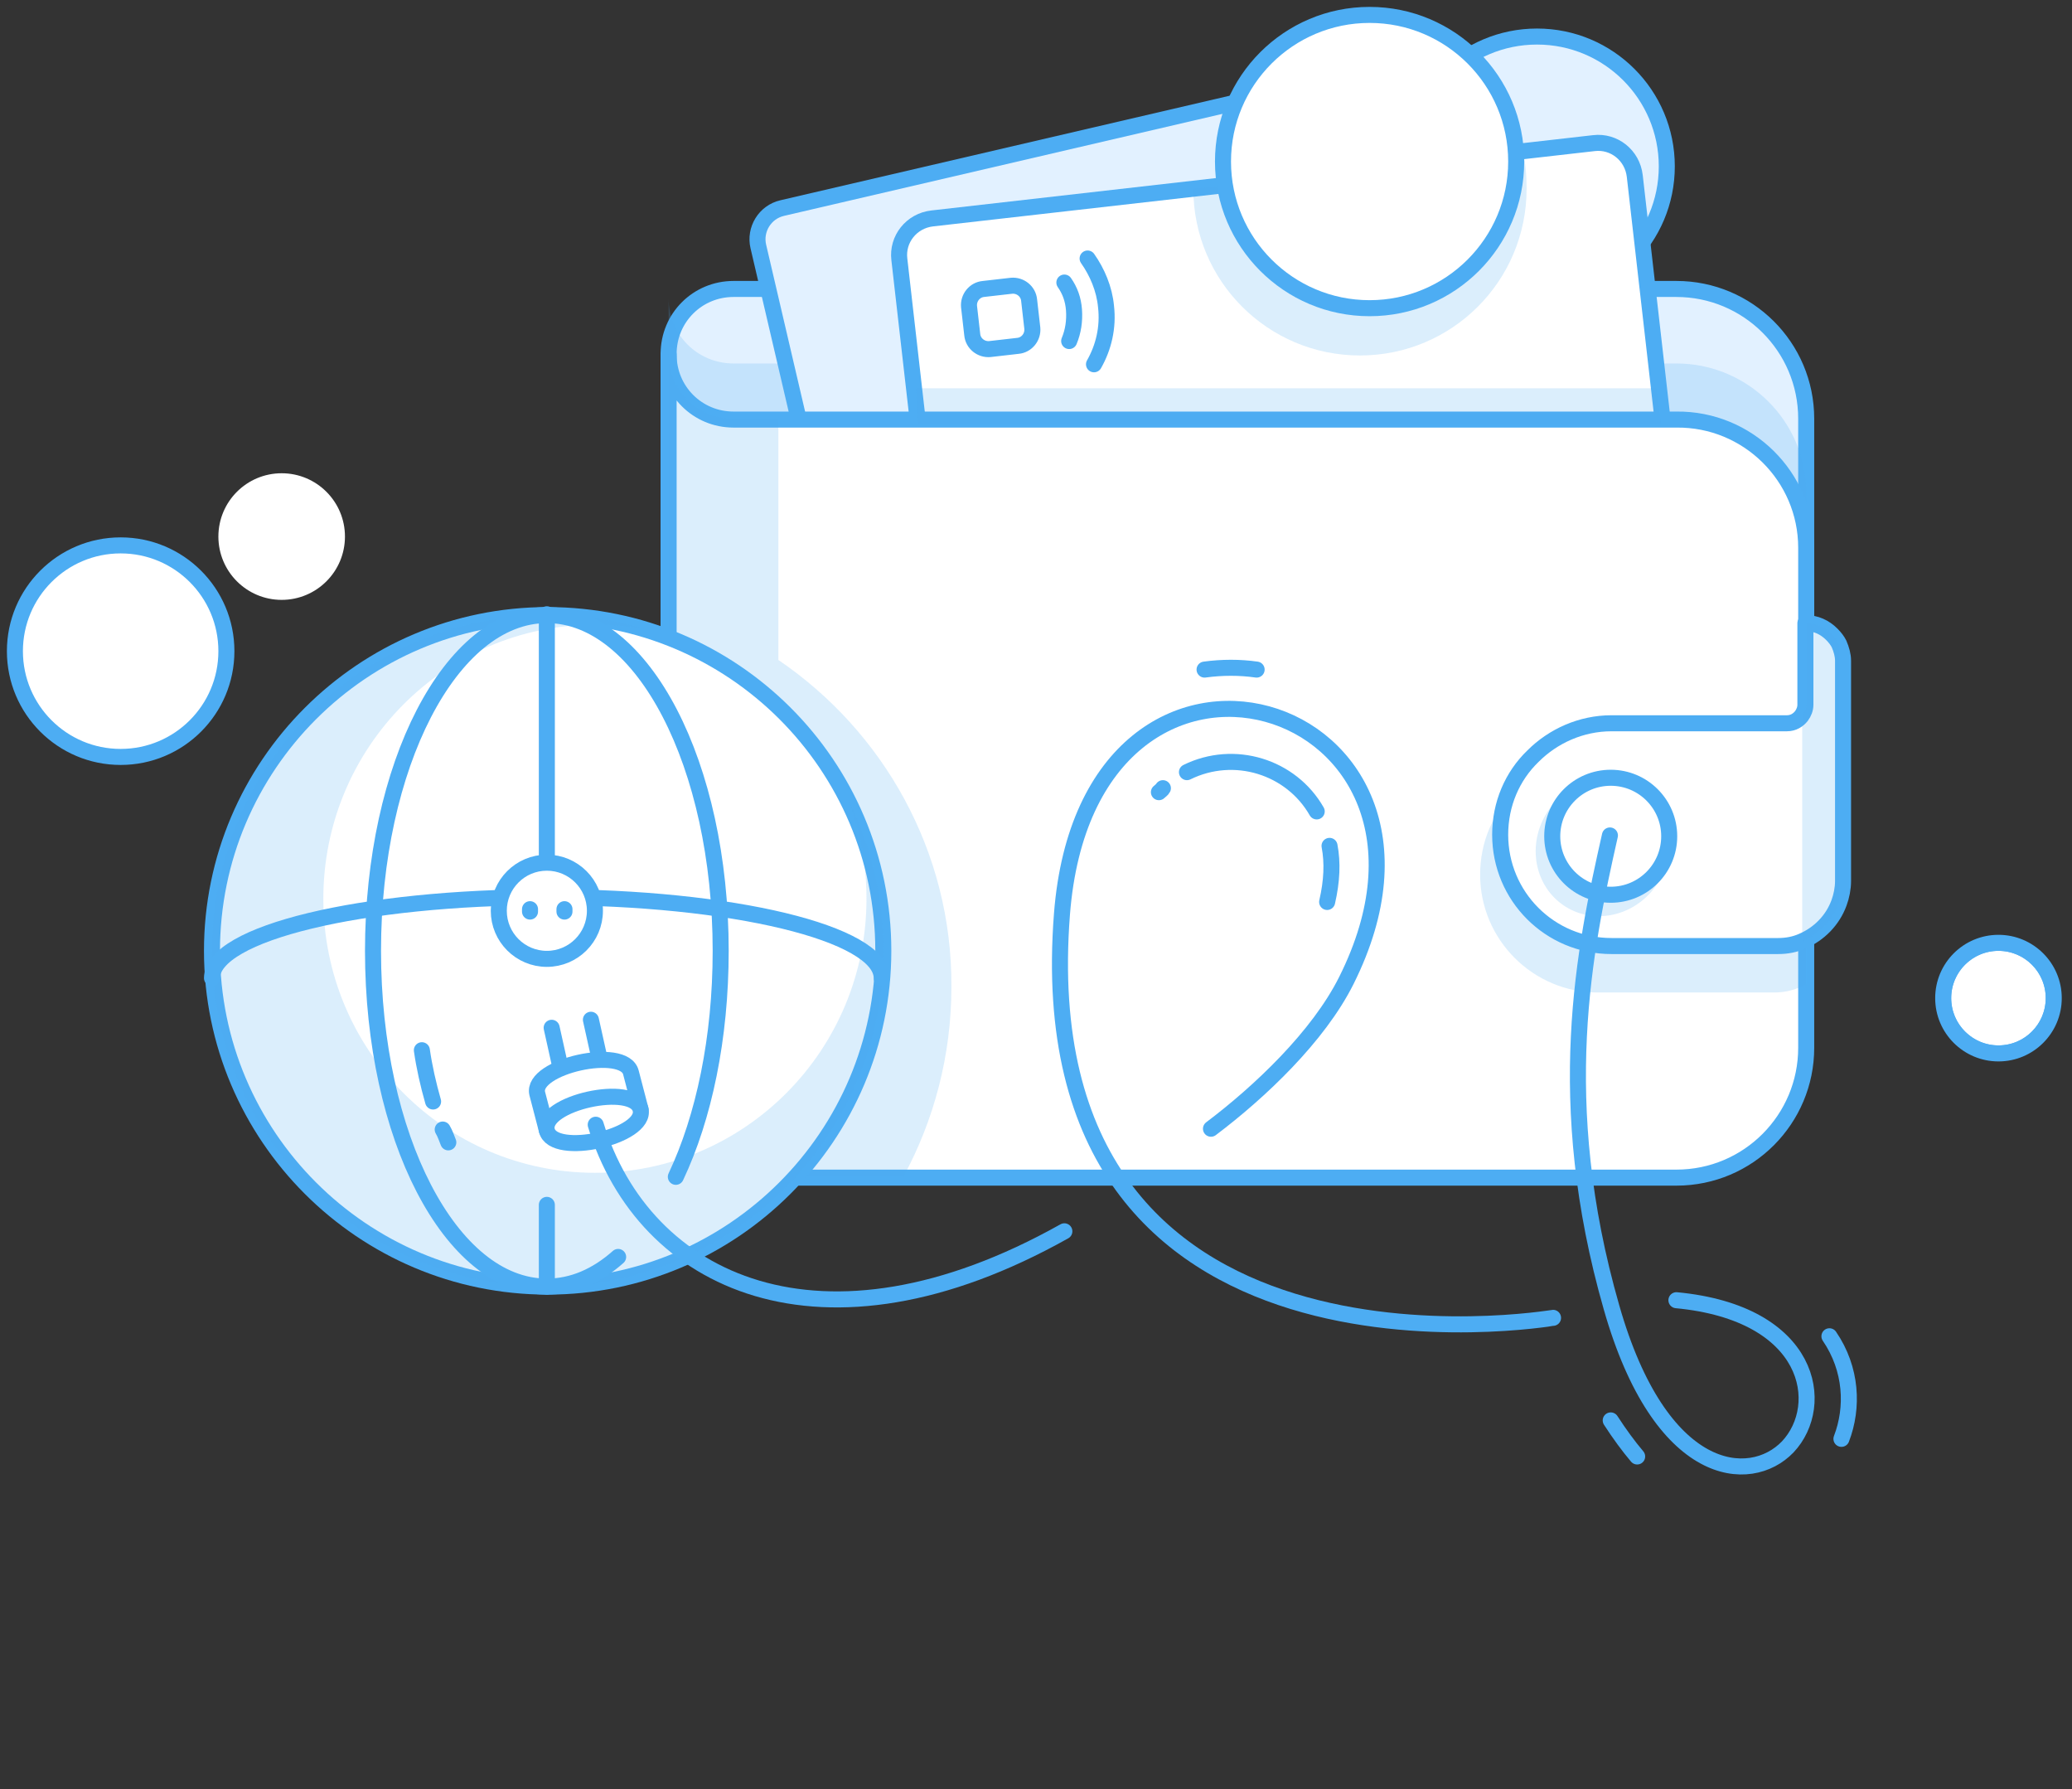 <svg xmlns="http://www.w3.org/2000/svg" width="139" height="120" fill="none" viewBox="0 0 139 120"><rect x="0" y="0" width="139" height="120" fill="#333333" stroke="none"/><path fill="#E2F1FF" stroke="#4DADF3" stroke-linecap="round" stroke-linejoin="round" stroke-miterlimit="10" stroke-width="1.075" d="M44.854 23.733C44.854 21.315 46.789 19.38 49.207 19.38H112.462C117.245 19.38 121.169 23.25 121.169 28.086V62.213H44.854V23.733Z"/><path fill="#4DADF3" d="M121.169 33.03V66.512C121.169 71.295 117.299 75.218 112.462 75.218H49.798C47.057 75.218 44.854 73.015 44.854 70.274V20.025C44.854 22.443 46.789 24.378 49.207 24.378H112.462C117.245 24.378 121.169 28.247 121.169 33.03Z" opacity=".2"/><path fill="#E2F1FF" stroke="#4DADF3" stroke-linecap="round" stroke-linejoin="round" stroke-miterlimit="10" stroke-width="1.075" d="M96.608 3.687L52.486 13.952C51.303 14.221 50.605 15.403 50.873 16.532L56.946 42.543C57.215 43.725 58.397 44.424 59.526 44.155L103.648 33.891C104.831 33.622 105.529 32.44 105.261 31.311L99.188 5.299C98.919 4.117 97.79 3.418 96.608 3.687Z"/><path fill="#E2F1FF" stroke="#4DADF3" stroke-linecap="round" stroke-linejoin="round" stroke-miterlimit="10" stroke-width="1.075" d="M103.111 19.864C107.919 19.864 111.817 15.966 111.817 11.157C111.817 6.349 107.919 2.451 103.111 2.451C98.303 2.451 94.405 6.349 94.405 11.157C94.405 15.966 98.303 19.864 103.111 19.864Z"/><path fill="#fff" stroke="#4DADF3" stroke-linecap="round" stroke-linejoin="round" stroke-miterlimit="10" stroke-width="1.075" d="M110.42 40.447L66.029 45.499C64.685 45.66 63.449 44.693 63.288 43.295L60.332 17.391C60.171 16.048 61.138 14.812 62.535 14.65L106.927 9.599C108.27 9.437 109.506 10.405 109.668 11.802L112.624 37.706C112.731 39.05 111.764 40.286 110.42 40.447Z"/><path fill="#fff" stroke="#4DADF3" stroke-linecap="round" stroke-linejoin="round" stroke-miterlimit="10" stroke-width="1.075" d="M68.286 23.196L66.405 23.411C65.814 23.464 65.276 23.034 65.223 22.443L65.008 20.562C64.954 19.971 65.384 19.434 65.975 19.38L67.856 19.165C68.447 19.111 68.985 19.541 69.038 20.132L69.253 22.013C69.307 22.604 68.877 23.142 68.286 23.196Z"/><path stroke="#4DADF3" stroke-linecap="round" stroke-linejoin="round" stroke-miterlimit="10" stroke-width="1.075" d="M71.725 22.873C71.994 22.228 72.102 21.53 72.048 20.777C71.994 20.078 71.779 19.487 71.403 18.95"/><path stroke="#4DADF3" stroke-linecap="round" stroke-linejoin="round" stroke-miterlimit="10" stroke-width="1.075" d="M73.391 24.432C74.036 23.303 74.359 21.96 74.198 20.562C74.09 19.38 73.606 18.251 72.962 17.338"/><path fill="#4DADF3" d="M102.412 12.662C102.412 18.843 97.414 23.841 91.234 23.841C85.054 23.841 80.055 18.843 80.055 12.662L102.144 10.136C102.359 10.942 102.412 11.802 102.412 12.662Z" opacity=".2"/><path fill="#fff" stroke="#4DADF3" stroke-linecap="round" stroke-linejoin="round" stroke-miterlimit="10" stroke-width="1.075" d="M91.879 20.67C97.311 20.67 101.714 16.267 101.714 10.835C101.714 5.403 97.311 1 91.879 1C86.447 1 82.044 5.403 82.044 10.835C82.044 16.267 86.447 20.67 91.879 20.67Z"/><path fill="#fff" stroke="#4DADF3" stroke-linecap="round" stroke-linejoin="round" stroke-miterlimit="10" stroke-width="1.075" d="M121.169 36.739V70.274C121.169 75.057 117.299 78.981 112.462 78.981H49.798C47.057 78.981 44.854 76.777 44.854 74.036V23.787C44.854 26.205 46.789 28.14 49.207 28.14H112.462C117.245 28.086 121.169 31.956 121.169 36.739Z"/><path fill="#4DADF3" d="M121.168 43.672V66.029C120.524 66.351 119.825 66.566 119.019 66.566H107.195C102.842 66.566 99.295 63.019 99.295 58.666C99.295 56.462 100.155 54.528 101.606 53.077C103.057 51.626 104.992 50.766 107.195 50.766H119.717C120.47 50.766 121.007 50.175 121.007 49.422V43.618C121.061 43.672 121.115 43.672 121.168 43.672Z" opacity=".2"/><path fill="#fff" stroke="#4DADF3" stroke-linecap="round" stroke-linejoin="round" stroke-miterlimit="10" stroke-width="1.075" d="M123.641 44.316V59.096C123.641 59.579 123.533 60.117 123.372 60.547C122.942 61.729 122.028 62.643 120.9 63.126C120.416 63.341 119.879 63.449 119.287 63.449H108.109C103.971 63.449 100.639 60.117 100.639 55.979C100.639 53.936 101.445 52.055 102.842 50.712C104.186 49.368 106.067 48.508 108.109 48.508H119.879C120.309 48.508 120.631 48.293 120.846 48.025C121.007 47.81 121.115 47.541 121.115 47.272V41.791C121.813 41.791 122.404 42.059 122.888 42.543C123.103 42.758 123.264 42.973 123.372 43.188C123.533 43.564 123.641 43.94 123.641 44.316Z"/><path fill="#4DADF3" d="M52.217 44.263V28.086H49.207C46.789 28.086 44.854 26.151 44.854 23.733V73.983C44.854 76.723 47.057 78.927 49.798 78.927H60.601C62.643 75.165 63.825 70.812 63.825 66.19C63.879 57.107 59.257 49.046 52.217 44.263Z" opacity=".2"/><path fill="#4DADF3" d="M111.221 59.219C112.611 57.044 112.076 54.217 110.025 52.907C107.975 51.596 105.185 52.297 103.794 54.473C102.404 56.649 102.939 59.475 104.99 60.786C107.04 62.096 109.83 61.395 111.221 59.219Z" opacity=".2"/><path fill="#fff" stroke="#4DADF3" stroke-linecap="round" stroke-linejoin="round" stroke-miterlimit="10" stroke-width="1.075" d="M108.055 60.009C110.222 60.009 111.979 58.253 111.979 56.086C111.979 53.919 110.222 52.163 108.055 52.163C105.889 52.163 104.132 53.919 104.132 56.086C104.132 58.253 105.889 60.009 108.055 60.009Z"/><path fill="#fff" stroke="#4DADF3" stroke-linecap="round" stroke-linejoin="round" stroke-miterlimit="10" stroke-width="1.075" d="M59.257 63.771C59.257 51.303 49.153 41.253 36.739 41.253C24.324 41.253 14.221 51.357 14.221 63.771C14.221 76.186 24.324 86.29 36.739 86.29C49.153 86.29 59.257 76.186 59.257 63.771Z"/><path fill="#4DADF3" d="M59.257 63.771C59.257 76.24 49.153 86.29 36.739 86.29C24.27 86.29 14.221 76.186 14.221 63.771C14.221 51.303 24.324 41.253 36.739 41.253C39.05 41.253 41.307 41.576 43.403 42.221C42.274 42.006 41.092 41.898 39.91 41.898C29.86 41.898 21.691 50.121 21.691 60.278C21.691 70.436 29.86 78.658 39.91 78.658C49.959 78.658 58.128 70.436 58.128 60.278C58.128 57.913 57.698 55.656 56.892 53.614C58.397 56.624 59.257 60.063 59.257 63.771Z" opacity=".2"/><path stroke="#4DADF3" stroke-linecap="round" stroke-linejoin="round" stroke-miterlimit="10" stroke-width="1.075" d="M59.15 65.599C59.15 62.589 49.1 60.17 36.685 60.17C24.27 60.17 14.221 62.589 14.221 65.599"/><path stroke="#4DADF3" stroke-linecap="round" stroke-linejoin="round" stroke-miterlimit="10" stroke-width="1.075" d="M45.338 78.927C47.219 74.95 48.347 69.629 48.347 63.771C48.347 51.303 43.134 41.253 36.685 41.253C30.236 41.253 25.023 51.357 25.023 63.771C25.023 76.24 30.236 86.29 36.685 86.29C38.405 86.29 40.017 85.591 41.468 84.301"/><path stroke="#4DADF3" stroke-linecap="round" stroke-linejoin="round" stroke-miterlimit="10" stroke-width="1.075" d="M36.685 80.808V86.289"/><path stroke="#4DADF3" stroke-linecap="round" stroke-linejoin="round" stroke-miterlimit="10" stroke-width="1.075" d="M36.685 41.199V60.224"/><path fill="#fff" stroke="#4DADF3" stroke-linecap="round" stroke-linejoin="round" stroke-miterlimit="10" stroke-width="1.075" d="M36.685 64.309C38.466 64.309 39.91 62.865 39.91 61.084C39.91 59.303 38.466 57.859 36.685 57.859C34.904 57.859 33.461 59.303 33.461 61.084C33.461 62.865 34.904 64.309 36.685 64.309Z"/><path stroke="#4DADF3" stroke-linecap="round" stroke-linejoin="round" stroke-miterlimit="10" stroke-width="1.075" d="M37.867 60.977V61.138M35.556 60.977V61.138V60.977Z"/><path stroke="#4DADF3" stroke-linecap="round" stroke-linejoin="round" stroke-miterlimit="10" stroke-width="1.075" d="M108.002 56.032C106.282 63.664 104.132 73.821 108.109 87.687C111.388 99.188 117.407 99.671 119.933 97.038C122.566 94.243 121.545 88.063 112.462 87.203"/><path stroke="#4DADF3" stroke-linecap="round" stroke-linejoin="round" stroke-miterlimit="10" stroke-width="1.075" d="M104.186 88.385C104.132 88.385 68.662 94.458 71.242 61.299C73.015 38.62 99.833 46.735 90.32 65.76C88.439 69.522 84.516 73.23 81.238 75.702"/><path stroke="#4DADF3" stroke-linecap="round" stroke-linejoin="round" stroke-miterlimit="10" stroke-width="1.075" d="M39.641 68.393L40.286 71.295M37.008 68.931L37.653 71.833L37.008 68.931Z"/><path fill="#fff" d="M42.973 74.412L42.328 71.94C41.898 70.113 35.611 71.51 36.04 73.338L36.685 75.81"/><path stroke="#4DADF3" stroke-linecap="round" stroke-linejoin="round" stroke-miterlimit="10" stroke-width="1.075" d="M42.973 74.412L42.328 71.94C41.898 70.113 35.611 71.51 36.04 73.338L36.685 75.81"/><path fill="#fff" stroke="#4DADF3" stroke-linecap="round" stroke-linejoin="round" stroke-miterlimit="10" stroke-width="1.075" d="M42.973 74.412C42.543 72.585 36.255 73.982 36.685 75.81C37.115 77.637 43.403 76.24 42.973 74.412Z"/><path stroke="#4DADF3" stroke-linecap="round" stroke-linejoin="round" stroke-miterlimit="10" stroke-width="1.075" d="M71.403 82.581C55.119 91.717 43.188 86.021 39.964 75.433"/><path stroke="#4DADF3" stroke-linecap="round" stroke-linejoin="round" stroke-miterlimit="10" stroke-width="1.075" d="M89.192 56.731C89.407 57.86 89.353 59.096 89.031 60.493"/><path stroke="#4DADF3" stroke-linecap="round" stroke-linejoin="round" stroke-miterlimit="10" stroke-width="1.075" d="M79.626 51.787C82.796 50.228 86.612 51.41 88.332 54.42"/><path stroke="#4DADF3" stroke-linecap="round" stroke-linejoin="round" stroke-miterlimit="10" stroke-width="1.075" d="M77.745 53.13C77.852 53.023 77.96 52.969 78.013 52.862"/><path stroke="#4DADF3" stroke-linecap="round" stroke-linejoin="round" stroke-miterlimit="10" stroke-width="1.075" d="M80.808 44.908C81.99 44.747 83.172 44.747 84.301 44.908"/><path stroke="#4DADF3" stroke-linecap="round" stroke-linejoin="round" stroke-miterlimit="10" stroke-width="1.075" d="M123.533 96.501C124.339 94.404 124.232 91.825 122.727 89.621"/><path stroke="#4DADF3" stroke-linecap="round" stroke-linejoin="round" stroke-miterlimit="10" stroke-width="1.075" d="M108.055 95.264C108.647 96.178 109.238 96.984 109.829 97.683"/><path stroke="#4DADF3" stroke-linecap="round" stroke-linejoin="round" stroke-miterlimit="10" stroke-width="1.075" d="M29.054 73.875C28.731 72.746 28.462 71.564 28.301 70.436"/><path stroke="#4DADF3" stroke-linecap="round" stroke-linejoin="round" stroke-miterlimit="10" stroke-width="1.075" d="M30.075 76.616C29.967 76.347 29.86 76.025 29.699 75.756"/><path fill="#4DADF3" d="M61.461 26.044H111.119L111.441 28.462H61.568L61.461 26.044Z" opacity=".2"/><path fill="#4DADF3" d="M123.372 43.242V60.547C122.942 61.729 122.029 62.643 120.9 63.126V48.025C121.061 47.81 121.169 47.541 121.169 47.272V41.791C121.867 41.791 122.458 42.059 122.942 42.543C123.103 42.758 123.265 42.973 123.372 43.242Z" opacity=".2"/><path fill="#fff" stroke="#4DADF3" stroke-linecap="round" stroke-linejoin="round" stroke-miterlimit="10" stroke-width="1.075" d="M8.094 50.766C12.012 50.766 15.188 47.59 15.188 43.672C15.188 39.754 12.012 36.578 8.094 36.578C4.176 36.578 1 39.754 1 43.672C1 47.59 4.176 50.766 8.094 50.766Z"/><path fill="#fff" d="M18.896 39.695C20.944 39.695 22.604 38.034 22.604 35.986C22.604 33.938 20.944 32.278 18.896 32.278C16.848 32.278 15.188 33.938 15.188 35.986C15.188 38.034 16.848 39.695 18.896 39.695Z"/><path stroke="#fff" stroke-linecap="round" stroke-linejoin="round" stroke-miterlimit="10" stroke-width="1.075" d="M18.896 39.695C20.944 39.695 22.604 38.034 22.604 35.986C22.604 33.938 20.944 32.278 18.896 32.278C16.848 32.278 15.188 33.938 15.188 35.986C15.188 38.034 16.848 39.695 18.896 39.695Z"/><path fill="#fff" stroke="#4DADF3" stroke-width=".537" d="M137.506 66.942C137.506 68.842 135.966 70.382 134.067 70.382C132.167 70.382 130.627 68.842 130.627 66.942C130.627 65.043 132.167 63.503 134.067 63.503C135.966 63.503 137.506 65.043 137.506 66.942Z"/><path stroke="#4DADF3" stroke-linecap="round" stroke-linejoin="round" stroke-miterlimit="10" stroke-width="1.075" d="M134.067 70.65C136.115 70.65 137.775 68.99 137.775 66.942C137.775 64.894 136.115 63.234 134.067 63.234C132.019 63.234 130.359 64.894 130.359 66.942C130.359 68.99 132.019 70.65 134.067 70.65Z"/></svg>